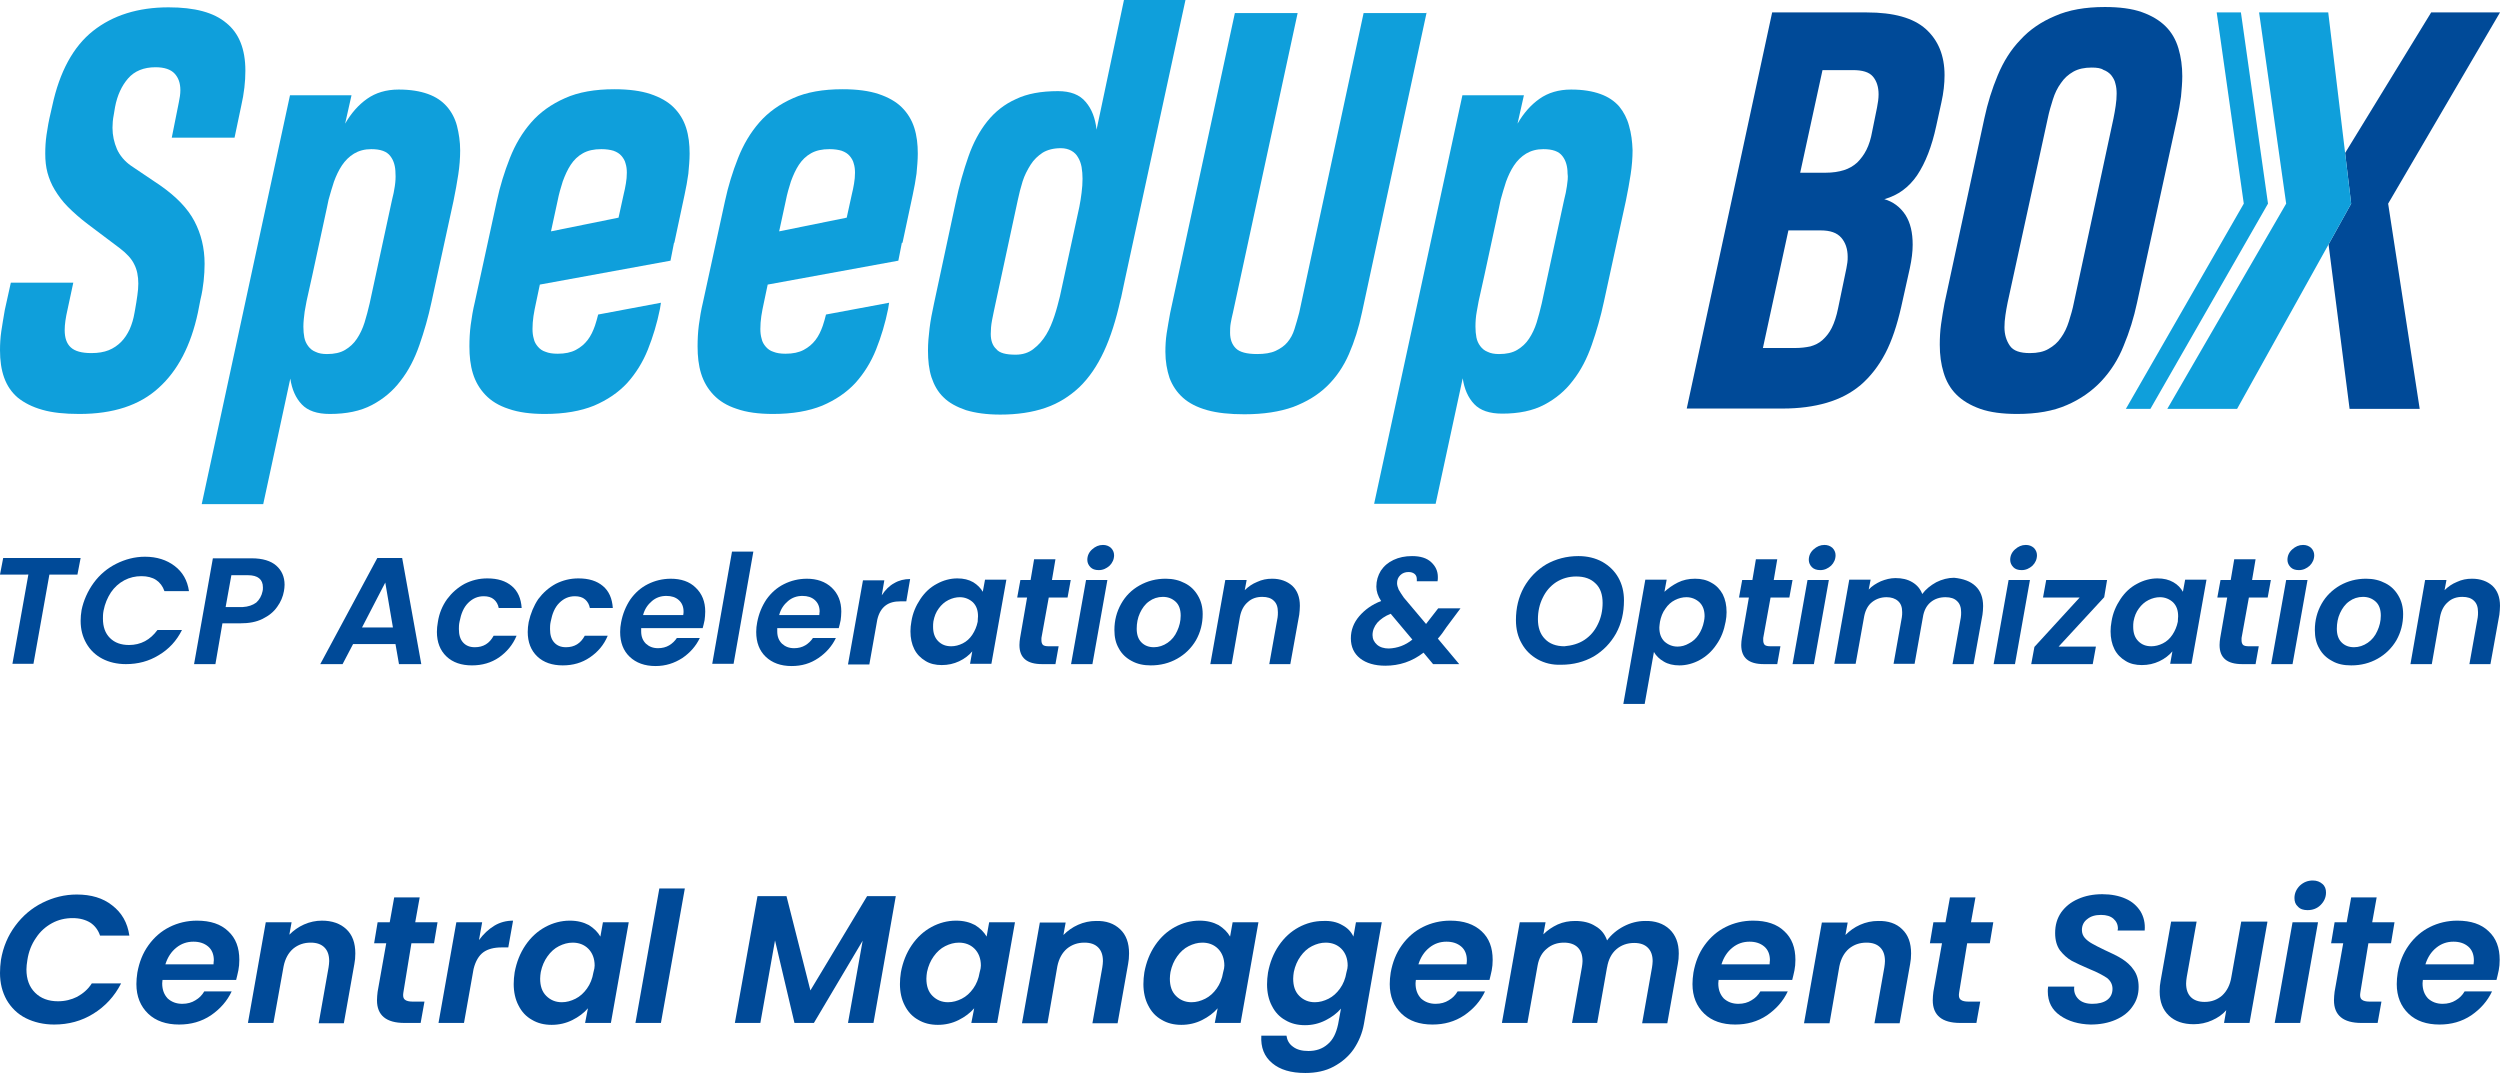 <?xml version="1.0" encoding="utf-8"?>
<!-- Generator: Adobe Illustrator 26.0.1, SVG Export Plug-In . SVG Version: 6.00 Build 0)  -->
<svg version="1.1" id="katman_1" xmlns="http://www.w3.org/2000/svg" xmlns:xlink="http://www.w3.org/1999/xlink" x="0px" y="0px"
	 viewBox="0 0 784.5 336.6" enable-background="new 0 0 784.5 336.6" xml:space="preserve">
<g>
	<path fill="#004A98" d="M4.8,290.5c2.3-3.1,5.1-5.5,8.5-7.2c3.4-1.7,7-2.6,10.8-2.6c4.5,0,8.2,1.1,11.1,3.4c3,2.3,4.8,5.4,5.4,9.5
		h-9.2c-0.6-1.8-1.7-3.2-3.1-4.1c-1.5-0.9-3.3-1.4-5.5-1.4c-2.3,0-4.5,0.5-6.5,1.6c-2,1.1-3.7,2.6-5,4.6c-1.4,2-2.3,4.3-2.7,6.9
		c-0.2,1.2-0.3,2.2-0.3,3c0,3.1,0.9,5.5,2.7,7.3c1.8,1.8,4.2,2.7,7.2,2.7c2.2,0,4.2-0.5,6-1.4c1.8-1,3.4-2.3,4.6-4.2H38
		c-2.1,4.1-5,7.2-8.7,9.5c-3.7,2.3-7.8,3.4-12.3,3.4c-3.3,0-6.3-0.7-8.9-2s-4.6-3.3-6-5.7c-1.4-2.5-2.1-5.3-2.1-8.5
		c0-1.3,0.1-2.7,0.3-4.1C1,297.1,2.5,293.6,4.8,290.5z"/>
	<path fill="#004A98" d="M71.6,292.2c2.4,2.2,3.5,5.2,3.5,9c0,1.2-0.1,2.3-0.3,3.3c-0.2,1.1-0.5,2.1-0.7,3H51c0,0.3-0.1,0.6-0.1,1.1
		c0,2,0.6,3.5,1.7,4.7c1.2,1.1,2.7,1.7,4.6,1.7c1.6,0,3-0.4,4.1-1.1c1.2-0.7,2.1-1.6,2.8-2.8h8.6c-1.4,3-3.6,5.5-6.5,7.5
		c-3,2-6.3,2.9-10,2.9c-4,0-7.3-1.1-9.7-3.4c-2.4-2.3-3.7-5.4-3.7-9.3c0-1.1,0.1-2.3,0.3-3.6c0.6-3.3,1.7-6.1,3.5-8.6
		c1.8-2.5,4-4.4,6.6-5.7c2.6-1.3,5.5-2,8.6-2C66.1,288.9,69.3,290,71.6,292.2z M67.1,301.3c0-1.8-0.6-3.3-1.8-4.3
		c-1.2-1-2.7-1.5-4.6-1.5c-2,0-3.8,0.6-5.4,1.9c-1.6,1.3-2.7,3-3.4,5.2H67C67,302,67.1,301.5,67.1,301.3z"/>
	<path fill="#004A98" d="M108.7,291.6c1.9,1.8,2.8,4.3,2.8,7.6c0,1.2-0.1,2.3-0.3,3.3l-3.3,18.6H100l3.1-17.5c0.1-0.7,0.2-1.4,0.2-2
		c0-1.9-0.5-3.3-1.5-4.3c-1-1-2.4-1.5-4.3-1.5c-2.1,0-3.9,0.6-5.5,1.9c-1.5,1.3-2.5,3.1-3,5.5L85.8,321h-8l5.6-31.6h8.1l-0.7,3.9
		c1.3-1.3,2.8-2.4,4.6-3.2c1.8-0.8,3.7-1.2,5.6-1.2C104.2,288.9,106.8,289.8,108.7,291.6z"/>
	<path fill="#004A98" d="M126.6,311.3c0,0.2-0.1,0.5-0.1,0.9c0,0.8,0.2,1.3,0.7,1.6c0.4,0.3,1.2,0.5,2.2,0.5h3.8l-1.2,6.7h-5.1
		c-5.7,0-8.6-2.4-8.6-7.1c0-0.9,0.1-1.8,0.2-2.7l2.7-15.2h-3.8l1.1-6.6h3.8l1.4-7.8h8l-1.4,7.8h7l-1.1,6.6h-7.1L126.6,311.3z"/>
	<path fill="#004A98" d="M155.1,290.5c1.8-1.1,3.8-1.6,5.9-1.6l-1.5,8.4h-2.1c-2.4,0-4.3,0.5-5.7,1.5c-1.4,1-2.5,2.8-3.1,5.3
		l-3,16.9h-8l5.6-31.6h8.1l-1,5.6C151.7,293.1,153.3,291.6,155.1,290.5z"/>
	<path fill="#004A98" d="M164.9,296.6c1.7-2.5,3.8-4.4,6.2-5.7c2.4-1.3,5-2,7.7-2c2.4,0,4.3,0.5,6,1.4c1.6,1,2.8,2.2,3.6,3.6
		l0.8-4.5h8.1l-5.6,31.6h-8.1l0.9-4.6c-1.3,1.5-2.9,2.7-4.9,3.7c-2,1-4.2,1.5-6.5,1.5c-2.3,0-4.4-0.5-6.2-1.6
		c-1.8-1-3.2-2.5-4.2-4.5c-1-1.9-1.5-4.2-1.5-6.7c0-1.2,0.1-2.4,0.3-3.7C162.1,301.9,163.2,299.1,164.9,296.6z M186.6,303
		c0-2.2-0.7-4-2-5.3c-1.3-1.3-3-1.9-4.9-1.9c-1.5,0-2.9,0.4-4.3,1.1c-1.4,0.7-2.6,1.8-3.6,3.2c-1,1.4-1.7,3-2.1,4.9
		c-0.1,0.7-0.2,1.4-0.2,2.1c0,2.3,0.6,4.1,1.9,5.4c1.3,1.3,2.9,2,4.9,2c1.5,0,2.9-0.4,4.3-1.1c1.4-0.7,2.6-1.8,3.6-3.2
		c1-1.4,1.7-3.1,2-5C186.5,304.2,186.6,303.5,186.6,303z"/>
	<path fill="#004A98" d="M214.9,278.8l-7.5,42.2h-8l7.5-42.2H214.9z"/>
	<path fill="#004A98" d="M281.1,281.2l-7,39.8h-8l4.6-25.8L255.4,321h-6.1l-6.1-25.9l-4.6,25.9h-8l7.1-39.8h9.1l7.5,29.6l17.8-29.6
		H281.1z"/>
	<path fill="#004A98" d="M286.1,296.6c1.7-2.5,3.8-4.4,6.2-5.7c2.4-1.3,5-2,7.7-2c2.4,0,4.3,0.5,6,1.4c1.6,1,2.8,2.2,3.6,3.6
		l0.8-4.5h8.1l-5.6,31.6h-8.1l0.9-4.6c-1.3,1.5-2.9,2.7-4.9,3.7c-2,1-4.2,1.5-6.5,1.5c-2.3,0-4.4-0.5-6.2-1.6
		c-1.8-1-3.2-2.5-4.2-4.5c-1-1.9-1.5-4.2-1.5-6.7c0-1.2,0.1-2.4,0.3-3.7C283.3,301.9,284.4,299.1,286.1,296.6z M307.8,303
		c0-2.2-0.7-4-2-5.3c-1.3-1.3-3-1.9-4.9-1.9c-1.5,0-2.9,0.4-4.3,1.1c-1.4,0.7-2.6,1.8-3.6,3.2c-1,1.4-1.7,3-2.1,4.9
		c-0.1,0.7-0.2,1.4-0.2,2.1c0,2.3,0.6,4.1,1.9,5.4c1.3,1.3,2.9,2,4.9,2c1.5,0,2.9-0.4,4.3-1.1c1.4-0.7,2.6-1.8,3.6-3.2
		c1-1.4,1.7-3.1,2-5C307.7,304.2,307.8,303.5,307.8,303z"/>
	<path fill="#004A98" d="M351.5,291.6c1.9,1.8,2.8,4.3,2.8,7.6c0,1.2-0.1,2.3-0.3,3.3l-3.3,18.6h-7.9l3.1-17.5
		c0.1-0.7,0.2-1.4,0.2-2c0-1.9-0.5-3.3-1.5-4.3c-1-1-2.4-1.5-4.3-1.5c-2.1,0-3.9,0.6-5.5,1.9c-1.5,1.3-2.5,3.1-3,5.5l-3.1,17.9h-8
		l5.6-31.6h8.1l-0.7,3.9c1.3-1.3,2.8-2.4,4.6-3.2c1.8-0.8,3.7-1.2,5.6-1.2C347.1,288.9,349.6,289.8,351.5,291.6z"/>
	<path fill="#004A98" d="M362.5,296.6c1.7-2.5,3.8-4.4,6.2-5.7c2.4-1.3,5-2,7.7-2c2.4,0,4.3,0.5,6,1.4c1.6,1,2.8,2.2,3.6,3.6
		l0.8-4.5h8.1l-5.6,31.6h-8.1l0.9-4.6c-1.3,1.5-2.9,2.7-4.9,3.7c-2,1-4.2,1.5-6.5,1.5c-2.3,0-4.4-0.5-6.2-1.6
		c-1.8-1-3.2-2.5-4.2-4.5c-1-1.9-1.5-4.2-1.5-6.7c0-1.2,0.1-2.4,0.3-3.7C359.7,301.9,360.8,299.1,362.5,296.6z M384.2,303
		c0-2.2-0.7-4-2-5.3c-1.3-1.3-3-1.9-4.9-1.9c-1.5,0-2.9,0.4-4.3,1.1c-1.4,0.7-2.6,1.8-3.6,3.2s-1.7,3-2.1,4.9
		c-0.1,0.7-0.2,1.4-0.2,2.1c0,2.3,0.6,4.1,1.9,5.4c1.3,1.3,2.9,2,4.9,2c1.5,0,2.9-0.4,4.3-1.1c1.4-0.7,2.6-1.8,3.6-3.2
		c1-1.4,1.7-3.1,2-5C384.1,304.2,384.2,303.5,384.2,303z"/>
	<path fill="#004A98" d="M421.2,290.3c1.7,0.9,2.8,2.1,3.5,3.6l0.8-4.5h8.1l-5.6,31.9c-0.5,2.9-1.6,5.5-3.2,7.9
		c-1.6,2.3-3.7,4.1-6.3,5.5c-2.6,1.4-5.6,2-8.9,2c-4.5,0-7.9-1-10.4-3.1c-2.5-2.1-3.6-4.9-3.4-8.6h7.9c0.2,1.4,0.8,2.6,2.1,3.5
		c1.2,0.9,2.8,1.3,4.8,1.3c2.4,0,4.4-0.7,6-2.1c1.7-1.4,2.7-3.5,3.3-6.3l0.9-4.9c-1.3,1.5-2.9,2.7-4.9,3.7c-2,1-4.1,1.5-6.4,1.5
		c-2.3,0-4.4-0.5-6.2-1.6c-1.8-1-3.2-2.5-4.2-4.5c-1-1.9-1.5-4.2-1.5-6.7c0-1.2,0.1-2.4,0.3-3.7c0.6-3.2,1.7-6,3.4-8.5
		c1.7-2.5,3.8-4.4,6.2-5.7c2.4-1.3,5-2,7.7-2C417.5,288.9,419.5,289.3,421.2,290.3z M422.9,303c0-2.2-0.7-4-2-5.3
		c-1.3-1.3-3-1.9-4.9-1.9c-1.5,0-2.9,0.4-4.3,1.1c-1.4,0.7-2.6,1.8-3.6,3.2c-1,1.4-1.7,3-2.1,4.9c-0.1,0.7-0.2,1.4-0.2,2.1
		c0,2.3,0.6,4.1,1.9,5.4c1.3,1.3,2.9,2,4.9,2c1.5,0,2.9-0.4,4.3-1.1c1.4-0.7,2.6-1.8,3.6-3.2c1-1.4,1.7-3.1,2-5
		C422.8,304.2,422.9,303.5,422.9,303z"/>
	<path fill="#004A98" d="M464.9,292.2c2.4,2.2,3.5,5.2,3.5,9c0,1.2-0.1,2.3-0.3,3.3c-0.2,1.1-0.5,2.1-0.7,3h-23.1
		c0,0.3-0.1,0.6-0.1,1.1c0,2,0.6,3.5,1.7,4.7c1.2,1.1,2.7,1.7,4.6,1.7c1.6,0,3-0.4,4.1-1.1c1.2-0.7,2.1-1.6,2.8-2.8h8.6
		c-1.4,3-3.6,5.5-6.5,7.5c-3,2-6.3,2.9-10,2.9c-4,0-7.3-1.1-9.7-3.4c-2.4-2.3-3.7-5.4-3.7-9.3c0-1.1,0.1-2.3,0.3-3.6
		c0.6-3.3,1.7-6.1,3.5-8.6c1.8-2.5,4-4.4,6.6-5.7c2.6-1.3,5.5-2,8.6-2C459.3,288.9,462.5,290,464.9,292.2z M460.3,301.3
		c0-1.8-0.6-3.3-1.8-4.3c-1.2-1-2.7-1.5-4.6-1.5c-2,0-3.8,0.6-5.4,1.9c-1.6,1.3-2.7,3-3.4,5.2h15.1
		C460.3,302,460.3,301.5,460.3,301.3z"/>
	<path fill="#004A98" d="M523.9,291.6c1.9,1.8,2.9,4.3,2.9,7.6c0,1.2-0.1,2.3-0.3,3.3l-3.3,18.6h-7.9l3.1-17.5
		c0.1-0.7,0.2-1.4,0.2-2c0-1.8-0.5-3.2-1.5-4.2c-1-1-2.4-1.5-4.3-1.5c-2.2,0-4.1,0.7-5.6,2c-1.5,1.3-2.5,3.2-2.9,5.7v-0.1l-3.1,17.5
		h-7.9l3.1-17.5c0.1-0.7,0.2-1.3,0.2-1.9c0-1.9-0.5-3.3-1.5-4.3c-1-1-2.5-1.5-4.3-1.5c-2.1,0-3.9,0.6-5.4,1.9
		c-1.5,1.2-2.5,3-2.9,5.3l-3.2,18h-8l5.6-31.6h8.1l-0.7,3.8c1.3-1.3,2.8-2.3,4.5-3.1c1.8-0.8,3.6-1.1,5.5-1.1c2.5,0,4.6,0.5,6.3,1.6
		c1.8,1,3,2.5,3.7,4.5c1.3-1.8,3.1-3.3,5.2-4.4c2.1-1.1,4.4-1.7,6.7-1.7C519.3,288.9,522,289.8,523.9,291.6z"/>
	<path fill="#004A98" d="M559.9,292.2c2.4,2.2,3.5,5.2,3.5,9c0,1.2-0.1,2.3-0.3,3.3c-0.2,1.1-0.5,2.1-0.7,3h-23.1
		c0,0.3-0.1,0.6-0.1,1.1c0,2,0.6,3.5,1.7,4.7c1.2,1.1,2.7,1.7,4.6,1.7c1.6,0,3-0.4,4.1-1.1c1.2-0.7,2.1-1.6,2.8-2.8h8.6
		c-1.4,3-3.6,5.5-6.5,7.5c-3,2-6.3,2.9-10,2.9c-4,0-7.3-1.1-9.7-3.4c-2.4-2.3-3.7-5.4-3.7-9.3c0-1.1,0.1-2.3,0.3-3.6
		c0.6-3.3,1.7-6.1,3.5-8.6c1.8-2.5,4-4.4,6.6-5.7c2.6-1.3,5.5-2,8.6-2C554.4,288.9,557.6,290,559.9,292.2z M555.4,301.3
		c0-1.8-0.6-3.3-1.8-4.3c-1.2-1-2.7-1.5-4.6-1.5c-2,0-3.8,0.6-5.4,1.9c-1.6,1.3-2.7,3-3.4,5.2h15.1
		C555.3,302,555.4,301.5,555.4,301.3z"/>
	<path fill="#004A98" d="M596.9,291.6c1.9,1.8,2.8,4.3,2.8,7.6c0,1.2-0.1,2.3-0.3,3.3l-3.3,18.6h-7.9l3.1-17.5
		c0.1-0.7,0.2-1.4,0.2-2c0-1.9-0.5-3.3-1.5-4.3c-1-1-2.4-1.5-4.3-1.5c-2.1,0-3.9,0.6-5.5,1.9c-1.5,1.3-2.5,3.1-3,5.5l-3.1,17.9h-8
		l5.6-31.6h8.1l-0.7,3.9c1.3-1.3,2.8-2.4,4.6-3.2c1.8-0.8,3.7-1.2,5.6-1.2C592.5,288.9,595.1,289.8,596.9,291.6z"/>
	<path fill="#004A98" d="M614.8,311.3c0,0.2-0.1,0.5-0.1,0.9c0,0.8,0.2,1.3,0.7,1.6c0.4,0.3,1.2,0.5,2.2,0.5h3.8l-1.2,6.7h-5.1
		c-5.7,0-8.6-2.4-8.6-7.1c0-0.9,0.1-1.8,0.2-2.7l2.7-15.2h-3.8l1.1-6.6h3.8l1.4-7.8h8l-1.4,7.8h7l-1.1,6.6h-7.1L614.8,311.3z"/>
	<path fill="#004A98" d="M646.5,318.7c-2.6-1.8-3.9-4.3-3.9-7.6c0-0.3,0-0.9,0.1-1.5h8.2c-0.2,1.6,0.3,2.9,1.3,3.9
		c1,1,2.5,1.5,4.4,1.5c1.9,0,3.5-0.4,4.6-1.2c1.1-0.8,1.7-2,1.7-3.5c0-1.4-0.6-2.5-1.7-3.4c-1.2-0.8-3-1.8-5.5-2.8
		c-2.3-1-4.1-1.8-5.6-2.6c-1.4-0.8-2.6-1.9-3.7-3.3c-1-1.4-1.5-3.2-1.5-5.4c0-2.5,0.6-4.6,1.9-6.5c1.3-1.8,3-3.2,5.3-4.2
		c2.2-1,4.8-1.5,7.6-1.5c2.8,0,5.3,0.5,7.3,1.4c2.1,0.9,3.6,2.3,4.7,4c1,1.7,1.5,3.7,1.3,6h-8.5l0.1-0.6c0-1.3-0.5-2.3-1.4-3.1
		c-0.9-0.8-2.2-1.2-3.9-1.2c-1.8,0-3.2,0.4-4.3,1.3c-1.1,0.8-1.7,2-1.7,3.4c0,1,0.3,1.8,0.9,2.5c0.6,0.7,1.4,1.3,2.3,1.8
		c0.9,0.5,2.2,1.2,3.9,2c2.2,1,4.1,1.9,5.5,2.8c1.4,0.9,2.7,2,3.7,3.5c1,1.4,1.5,3.2,1.5,5.3c0,2.3-0.6,4.3-1.9,6.1
		c-1.2,1.8-3,3.2-5.3,4.2c-2.3,1-4.9,1.5-7.9,1.5C652.3,321.4,649.1,320.5,646.5,318.7z"/>
	<path fill="#004A98" d="M711.5,289.4l-5.6,31.6h-8l0.7-4c-1.2,1.4-2.7,2.4-4.5,3.2c-1.8,0.8-3.7,1.2-5.7,1.2
		c-3.3,0-5.9-0.9-7.8-2.7c-1.9-1.8-2.9-4.3-2.9-7.6c0-1.2,0.1-2.3,0.3-3.3l3.3-18.6h8l-3.1,17.4c-0.1,0.7-0.2,1.4-0.2,2
		c0,1.9,0.5,3.3,1.5,4.3c1,1,2.5,1.5,4.3,1.5c2.2,0,4-0.7,5.5-2c1.5-1.4,2.5-3.3,2.9-5.8l3.1-17.4H711.5z"/>
	<path fill="#004A98" d="M727.4,289.4l-5.6,31.6h-8l5.6-31.6H727.4z M721.1,284.5c-0.8-0.7-1.1-1.6-1.1-2.7c0-1.5,0.6-2.8,1.7-3.9
		c1.2-1.1,2.5-1.6,4.1-1.6c1.2,0,2.2,0.4,3,1.1c0.8,0.7,1.1,1.6,1.1,2.7c0,1.5-0.6,2.8-1.7,3.9c-1.1,1.1-2.5,1.6-4.1,1.6
		C722.9,285.6,721.8,285.3,721.1,284.5z"/>
	<path fill="#004A98" d="M740.7,311.3c0,0.2-0.1,0.5-0.1,0.9c0,0.8,0.2,1.3,0.7,1.6c0.4,0.3,1.2,0.5,2.2,0.5h3.8l-1.2,6.7H741
		c-5.7,0-8.6-2.4-8.6-7.1c0-0.9,0.1-1.8,0.2-2.7l2.7-15.2h-3.8l1.1-6.6h3.8l1.4-7.8h8l-1.4,7.8h7l-1.1,6.6h-7.1L740.7,311.3z"/>
	<path fill="#004A98" d="M780.9,292.2c2.4,2.2,3.5,5.2,3.5,9c0,1.2-0.1,2.3-0.3,3.3c-0.2,1.1-0.5,2.1-0.7,3h-23.1
		c0,0.3-0.1,0.6-0.1,1.1c0,2,0.6,3.5,1.7,4.7c1.2,1.1,2.7,1.7,4.6,1.7c1.6,0,3-0.4,4.1-1.1c1.2-0.7,2.1-1.6,2.8-2.8h8.6
		c-1.4,3-3.6,5.5-6.5,7.5c-3,2-6.3,2.9-10,2.9c-4,0-7.3-1.1-9.7-3.4c-2.4-2.3-3.7-5.4-3.7-9.3c0-1.1,0.1-2.3,0.3-3.6
		c0.6-3.3,1.7-6.1,3.5-8.6c1.8-2.5,4-4.4,6.6-5.7c2.6-1.3,5.5-2,8.6-2C775.4,288.9,778.6,290,780.9,292.2z M776.3,301.3
		c0-1.8-0.6-3.3-1.8-4.3c-1.2-1-2.7-1.5-4.6-1.5c-2,0-3.8,0.6-5.4,1.9c-1.6,1.3-2.7,3-3.4,5.2h15.1
		C776.3,302,776.3,301.5,776.3,301.3z"/>
</g>
<g>
	<path fill="#004A98" d="M25.3,175.1l-1,5.2h-8.8l-5,28H3.9l5-28H0l1-5.2H25.3z"/>
	<path fill="#004A98" d="M29.4,182.9c1.9-2.6,4.3-4.6,7.1-6s5.8-2.2,9-2.2c3.7,0,6.8,1,9.3,2.9s4,4.5,4.5,7.9h-7.7
		c-0.5-1.5-1.4-2.7-2.6-3.5c-1.2-0.8-2.8-1.2-4.6-1.2c-1.9,0-3.7,0.4-5.4,1.3c-1.7,0.9-3.1,2.2-4.2,3.8c-1.1,1.7-1.9,3.6-2.3,5.7
		c-0.2,1-0.2,1.9-0.2,2.5c0,2.6,0.7,4.6,2.2,6.1c1.5,1.5,3.5,2.2,6,2.2c1.8,0,3.5-0.4,5-1.2c1.5-0.8,2.8-2,3.9-3.5h7.7
		c-1.7,3.4-4.1,6-7.3,7.9c-3.1,1.9-6.5,2.8-10.3,2.8c-2.8,0-5.3-0.6-7.4-1.7s-3.8-2.7-5-4.8c-1.2-2.1-1.8-4.4-1.8-7.1
		c0-1.1,0.1-2.2,0.3-3.4C26.2,188.5,27.5,185.5,29.4,182.9z"/>
	<path fill="#004A98" d="M87,190.4c-1.1,1.6-2.6,2.8-4.6,3.8c-2,1-4.3,1.4-7,1.4h-5.6l-2.2,12.8h-6.7l5.9-33.2H79
		c3.4,0,6,0.8,7.7,2.3c1.7,1.5,2.6,3.5,2.6,6c0,0.7-0.1,1.4-0.2,2C88.8,187.2,88.1,188.9,87,190.4z M80.4,189.1c1-0.9,1.7-2.1,2-3.6
		c0.1-0.3,0.1-0.7,0.1-1.2c0-2.5-1.6-3.8-4.7-3.8h-5.2l-1.8,10h5.3C77.9,190.4,79.3,189.9,80.4,189.1z"/>
	<path fill="#004A98" d="M124.1,202.1h-13.3l-3.3,6.3h-7l17.9-33.3h7.8l6,33.3h-7L124.1,202.1z M123.3,196.9l-2.4-14.1l-7.3,14.1
		H123.3z"/>
	<path fill="#004A98" d="M140.3,188c1.5-2,3.3-3.6,5.5-4.8c2.2-1.1,4.5-1.7,7.1-1.7c3.3,0,5.8,0.8,7.7,2.4c1.9,1.6,2.9,3.9,3.1,6.9
		h-7.2c-0.2-1.1-0.7-2-1.5-2.7c-0.8-0.7-1.9-1-3.2-1c-1.9,0-3.5,0.7-4.9,2.1c-1.4,1.4-2.2,3.3-2.7,5.9c-0.2,0.9-0.2,1.7-0.2,2.3
		c0,1.8,0.4,3.2,1.3,4.2c0.9,1,2.1,1.5,3.7,1.5c2.7,0,4.6-1.2,5.9-3.6h7.2c-1.2,2.9-3.1,5.1-5.5,6.8c-2.5,1.7-5.3,2.5-8.5,2.5
		c-3.3,0-6-0.9-8-2.8c-2-1.9-3-4.5-3-7.7c0-1,0.1-2,0.3-3.1C137.8,192.5,138.8,190.1,140.3,188z"/>
	<path fill="#004A98" d="M168.9,188c1.5-2,3.3-3.6,5.5-4.8c2.2-1.1,4.5-1.7,7.1-1.7c3.3,0,5.8,0.8,7.7,2.4c1.9,1.6,2.9,3.9,3.1,6.9
		h-7.2c-0.2-1.1-0.7-2-1.5-2.7c-0.8-0.7-1.9-1-3.2-1c-1.9,0-3.5,0.7-4.9,2.1c-1.4,1.4-2.2,3.3-2.7,5.9c-0.2,0.9-0.2,1.7-0.2,2.3
		c0,1.8,0.4,3.2,1.3,4.2c0.9,1,2.1,1.5,3.7,1.5c2.7,0,4.6-1.2,5.9-3.6h7.2c-1.2,2.9-3.1,5.1-5.6,6.8c-2.5,1.7-5.3,2.5-8.5,2.5
		c-3.3,0-6-0.9-8-2.8s-3-4.5-3-7.7c0-1,0.1-2,0.3-3.1C166.5,192.5,167.5,190.1,168.9,188z"/>
	<path fill="#004A98" d="M218.3,184.4c2,1.9,3,4.4,3,7.5c0,1-0.1,1.9-0.2,2.7c-0.2,1-0.4,1.8-0.6,2.5h-19.3c0,0.2,0,0.5,0,1
		c0,1.7,0.5,2.9,1.5,3.9c1,0.9,2.2,1.4,3.8,1.4c1.3,0,2.5-0.3,3.5-0.9c1-0.6,1.8-1.4,2.4-2.3h7.2c-1.2,2.5-3,4.6-5.5,6.3
		c-2.5,1.6-5.2,2.5-8.4,2.5c-3.4,0-6.1-1-8.1-2.9c-2-1.9-3-4.5-3-7.8c0-1,0.1-2,0.3-3c0.5-2.7,1.5-5.1,2.9-7.2
		c1.5-2.1,3.3-3.7,5.5-4.8c2.2-1.1,4.6-1.7,7.2-1.7C213.7,181.6,216.4,182.5,218.3,184.4z M214.5,191.9c0-1.5-0.5-2.7-1.5-3.6
		c-1-0.9-2.3-1.3-3.9-1.3c-1.7,0-3.2,0.5-4.5,1.6c-1.3,1.1-2.3,2.5-2.8,4.4h12.6C214.5,192.5,214.5,192.1,214.5,191.9z"/>
	<path fill="#004A98" d="M236.4,173.1l-6.2,35.2h-6.7l6.2-35.2H236.4z"/>
	<path fill="#004A98" d="M261,184.4c2,1.9,3,4.4,3,7.5c0,1-0.1,1.9-0.2,2.7c-0.2,1-0.4,1.8-0.6,2.5h-19.3c0,0.2,0,0.5,0,1
		c0,1.7,0.5,2.9,1.5,3.9c1,0.9,2.2,1.4,3.8,1.4c1.3,0,2.5-0.3,3.5-0.9c1-0.6,1.8-1.4,2.4-2.3h7.2c-1.2,2.5-3,4.6-5.5,6.3
		s-5.2,2.5-8.4,2.5c-3.4,0-6.1-1-8.1-2.9c-2-1.9-3-4.5-3-7.8c0-1,0.1-2,0.3-3c0.5-2.7,1.5-5.1,2.9-7.2c1.5-2.1,3.3-3.7,5.5-4.8
		c2.2-1.1,4.6-1.7,7.2-1.7C256.3,181.6,259,182.5,261,184.4z M257.2,191.9c0-1.5-0.5-2.7-1.5-3.6c-1-0.9-2.3-1.3-3.9-1.3
		c-1.7,0-3.2,0.5-4.5,1.6c-1.3,1.1-2.3,2.5-2.8,4.4h12.6C257.1,192.5,257.2,192.1,257.2,191.9z"/>
	<path fill="#004A98" d="M280.6,183c1.5-0.9,3.2-1.3,5-1.3l-1.2,7h-1.8c-2,0-3.5,0.4-4.7,1.3c-1.2,0.9-2.1,2.3-2.6,4.4l-2.5,14.1
		h-6.7l4.7-26.4h6.7l-0.8,4.7C277.8,185.1,279.1,183.8,280.6,183z"/>
	<path fill="#004A98" d="M288.8,188c1.4-2.1,3.1-3.7,5.2-4.8c2-1.1,4.2-1.7,6.4-1.7c2,0,3.6,0.4,5,1.2c1.3,0.8,2.3,1.8,3,3l0.7-3.8
		h6.7l-4.7,26.4h-6.7l0.7-3.9c-1,1.2-2.4,2.3-4.1,3.1c-1.7,0.8-3.5,1.2-5.5,1.2c-1.9,0-3.7-0.4-5.1-1.3c-1.5-0.9-2.7-2.1-3.5-3.7
		c-0.8-1.6-1.2-3.5-1.2-5.6c0-1,0.1-2,0.3-3.1C286.4,192.4,287.4,190.1,288.8,188z M306.9,193.4c0-1.9-0.5-3.3-1.6-4.4
		c-1.1-1-2.5-1.6-4.1-1.6c-1.2,0-2.4,0.3-3.6,0.9c-1.2,0.6-2.2,1.5-3,2.6c-0.9,1.2-1.4,2.5-1.7,4.1c-0.1,0.6-0.1,1.2-0.1,1.7
		c0,1.9,0.5,3.4,1.6,4.5c1.1,1.1,2.4,1.6,4.1,1.6c1.2,0,2.4-0.3,3.6-0.9c1.2-0.6,2.2-1.5,3-2.7c0.8-1.2,1.4-2.6,1.7-4.1
		C306.8,194.4,306.9,193.8,306.9,193.4z"/>
	<path fill="#004A98" d="M326.8,200.2c0,0.2,0,0.4,0,0.8c0,0.6,0.2,1.1,0.5,1.4c0.4,0.3,1,0.4,1.8,0.4h3.1l-1,5.6h-4.2
		c-4.8,0-7.1-2-7.1-6c0-0.8,0.1-1.5,0.2-2.2l2.2-12.7h-3.1l1-5.5h3.2l1.1-6.5h6.7l-1.1,6.5h5.9l-1,5.5h-5.9L326.8,200.2z"/>
	<path fill="#004A98" d="M347.5,182l-4.7,26.4h-6.7l4.7-26.4H347.5z M342.2,178c-0.6-0.6-1-1.4-1-2.3c0-1.3,0.5-2.4,1.5-3.3
		c1-0.9,2.1-1.4,3.4-1.4c1,0,1.8,0.3,2.5,0.9c0.6,0.6,1,1.4,1,2.3c0,1.3-0.5,2.4-1.4,3.3c-1,0.9-2.1,1.4-3.4,1.4
		C343.6,178.9,342.8,178.6,342.2,178z"/>
	<path fill="#004A98" d="M355.1,207.4c-1.7-0.9-3.1-2.2-4-3.9c-1-1.7-1.4-3.6-1.4-5.8c0-3,0.7-5.7,2.1-8.2c1.4-2.5,3.3-4.4,5.8-5.8
		s5.2-2.1,8.2-2.1c2.3,0,4.3,0.5,6,1.4c1.8,0.9,3.1,2.2,4.1,3.9c1,1.7,1.5,3.6,1.5,5.8c0,3-0.7,5.7-2.1,8.2
		c-1.4,2.4-3.4,4.4-5.9,5.8c-2.5,1.4-5.2,2.1-8.3,2.1C358.9,208.8,356.9,208.4,355.1,207.4z M366.4,201.7c1.3-0.9,2.3-2.1,3-3.7
		c0.7-1.5,1.1-3.1,1.1-4.8c0-1.9-0.5-3.4-1.6-4.4c-1.1-1-2.4-1.5-4-1.5c-1.6,0-3.1,0.5-4.3,1.4c-1.3,0.9-2.2,2.2-2.9,3.7
		c-0.7,1.5-1,3.2-1,4.9c0,1.9,0.5,3.3,1.5,4.3c1,1,2.3,1.5,3.9,1.5C363.6,203.1,365.1,202.6,366.4,201.7z"/>
	<path fill="#004A98" d="M405.5,183.8c1.6,1.5,2.4,3.6,2.4,6.3c0,1-0.1,1.9-0.2,2.8l-2.8,15.5h-6.6l2.6-14.6
		c0.1-0.6,0.1-1.1,0.1-1.7c0-1.6-0.4-2.8-1.3-3.6c-0.8-0.8-2-1.2-3.6-1.2c-1.8,0-3.3,0.5-4.5,1.6c-1.3,1.1-2.1,2.6-2.5,4.6
		l-2.6,14.9h-6.7l4.7-26.4h6.7l-0.6,3.2c1.1-1.1,2.4-2,3.9-2.6c1.5-0.7,3-1,4.7-1C401.8,181.6,403.9,182.4,405.5,183.8z"/>
	<path fill="#004A98" d="M451.2,200.4l6.7,8h-8.2l-3-3.6c-3.6,2.8-7.6,4.1-12,4.1c-3.3,0-6-0.8-7.9-2.3c-1.9-1.5-2.9-3.6-2.9-6.3
		c0-2.6,0.9-4.9,2.6-6.9c1.7-2,4-3.7,6.9-4.8c-1-1.5-1.5-3-1.5-4.5c0-1.9,0.5-3.5,1.4-5c1-1.5,2.3-2.6,4-3.4
		c1.7-0.8,3.6-1.2,5.8-1.2c2.6,0,4.6,0.6,6,1.9c1.4,1.3,2.1,2.8,2.1,4.7c0,0.4,0,0.9-0.1,1.3h-6.5c0-0.1,0-0.3,0-0.6
		c0-0.7-0.2-1.3-0.7-1.7c-0.5-0.4-1.1-0.6-1.9-0.6c-1,0-1.9,0.3-2.6,1c-0.7,0.7-1,1.5-1,2.5c0,0.6,0.2,1.3,0.5,2
		c0.4,0.7,0.9,1.5,1.6,2.5l7,8.3l0.3-0.4l3.5-4.5h7l-4.4,5.9C453,198.2,452.1,199.4,451.2,200.4z M443.2,200.7l-6.8-8.1
		c-1.8,0.7-3.2,1.7-4.2,2.8c-1,1.2-1.5,2.5-1.5,3.9c0,1.2,0.5,2.2,1.4,3c0.9,0.8,2.2,1.2,3.7,1.2C438.5,203.4,441,202.5,443.2,200.7
		z"/>
	<path fill="#004A98" d="M482.5,206.9c-2.1-1.2-3.8-2.8-5-5c-1.2-2.1-1.8-4.5-1.8-7.3c0-3.8,0.8-7.2,2.5-10.3c1.7-3,4-5.4,7-7.2
		c3-1.7,6.4-2.6,10.1-2.6c2.8,0,5.3,0.6,7.5,1.8c2.1,1.2,3.8,2.8,5,4.9c1.2,2.1,1.8,4.5,1.8,7.2c0,3.9-0.8,7.3-2.5,10.4
		c-1.7,3-4,5.4-7,7.2c-3,1.7-6.4,2.6-10.2,2.6C487.1,208.7,484.7,208.1,482.5,206.9z M497.2,200.8c1.8-1.2,3.2-2.8,4.2-4.9
		c1-2,1.5-4.3,1.5-6.7c0-2.6-0.7-4.7-2.2-6.1c-1.5-1.5-3.5-2.2-6.1-2.2c-2.3,0-4.4,0.6-6.3,1.8c-1.8,1.2-3.2,2.8-4.2,4.9
		c-1,2-1.5,4.3-1.5,6.7c0,2.6,0.7,4.7,2.2,6.2c1.4,1.5,3.5,2.3,6.1,2.3C493.2,202.6,495.4,202,497.2,200.8z"/>
	<path fill="#004A98" d="M526.5,182.8c1.6-0.8,3.4-1.2,5.4-1.2c2,0,3.7,0.4,5.2,1.3c1.5,0.8,2.7,2.1,3.5,3.6
		c0.8,1.6,1.2,3.4,1.2,5.6c0,1-0.1,2-0.3,3c-0.5,2.7-1.4,5.1-2.9,7.2c-1.4,2.1-3.2,3.7-5.2,4.8c-2,1.1-4.2,1.7-6.4,1.7
		c-1.9,0-3.6-0.4-4.9-1.2c-1.4-0.8-2.4-1.8-3.1-3l-2.9,16.3h-6.7l6.9-39h6.7l-0.7,3.8C523.5,184.6,524.9,183.6,526.5,182.8z
		 M534.9,193.4c0-1.9-0.5-3.3-1.6-4.4c-1.1-1-2.5-1.6-4.1-1.6c-1.2,0-2.4,0.3-3.6,0.9c-1.2,0.6-2.2,1.5-3,2.7
		c-0.9,1.2-1.4,2.6-1.7,4.1c-0.1,0.8-0.2,1.4-0.2,1.8c0,1.9,0.5,3.3,1.6,4.4c1.1,1,2.5,1.6,4.1,1.6c1.2,0,2.4-0.3,3.6-1
		c1.2-0.6,2.2-1.5,3-2.7s1.4-2.6,1.7-4.2C534.8,194.5,534.9,193.9,534.9,193.4z"/>
	<path fill="#004A98" d="M553.3,200.2c0,0.2,0,0.4,0,0.8c0,0.6,0.2,1.1,0.5,1.4c0.4,0.3,1,0.4,1.8,0.4h3.1l-1,5.6h-4.2
		c-4.8,0-7.1-2-7.1-6c0-0.8,0.1-1.5,0.2-2.2l2.2-12.7h-3.1l1-5.5h3.2l1.1-6.5h6.7l-1.1,6.5h5.9l-1,5.5h-5.9L553.3,200.2z"/>
	<path fill="#004A98" d="M573.9,182l-4.7,26.4h-6.7l4.7-26.4H573.9z M568.6,178c-0.6-0.6-1-1.4-1-2.3c0-1.3,0.5-2.4,1.5-3.3
		c1-0.9,2.1-1.4,3.4-1.4c1,0,1.8,0.3,2.5,0.9c0.6,0.6,1,1.4,1,2.3c0,1.3-0.5,2.4-1.4,3.3c-1,0.9-2.1,1.4-3.4,1.4
		C570.1,178.9,569.2,178.6,568.6,178z"/>
	<path fill="#004A98" d="M619.9,183.9c1.6,1.5,2.4,3.6,2.4,6.3c0,1-0.1,1.9-0.2,2.7l-2.8,15.5h-6.6l2.6-14.6
		c0.1-0.6,0.1-1.1,0.1-1.7c0-1.5-0.4-2.7-1.3-3.5c-0.8-0.8-2-1.2-3.6-1.2c-1.8,0-3.4,0.5-4.7,1.6c-1.3,1.1-2.1,2.7-2.4,4.7v0
		l-2.6,14.6h-6.6l2.6-14.6c0.1-0.6,0.1-1.1,0.1-1.6c0-1.6-0.4-2.7-1.3-3.5c-0.9-0.8-2.1-1.2-3.6-1.2c-1.7,0-3.2,0.5-4.5,1.5
		c-1.3,1-2.1,2.5-2.5,4.4l-2.7,15h-6.7l4.7-26.4h6.7l-0.6,3.1c1-1.1,2.3-1.9,3.8-2.6c1.5-0.6,3-1,4.6-1c2.1,0,3.8,0.4,5.3,1.3
		c1.5,0.9,2.5,2.1,3.1,3.7c1.1-1.5,2.6-2.7,4.4-3.7c1.8-0.9,3.7-1.4,5.6-1.4C616.1,181.6,618.3,182.4,619.9,183.9z"/>
	<path fill="#004A98" d="M637,182l-4.7,26.4h-6.7l4.7-26.4H637z M631.8,178c-0.6-0.6-1-1.4-1-2.3c0-1.3,0.5-2.4,1.5-3.3
		c1-0.9,2.1-1.4,3.4-1.4c1,0,1.8,0.3,2.5,0.9c0.6,0.6,1,1.4,1,2.3c0,1.3-0.5,2.4-1.4,3.3c-1,0.9-2.1,1.4-3.4,1.4
		C633.2,178.9,632.4,178.6,631.8,178z"/>
	<path fill="#004A98" d="M646,202.9h11.7l-1,5.5h-19.3l1-5.4l14.2-15.5h-11.5l1-5.5h19.1l-0.9,5.4L646,202.9z"/>
	<path fill="#004A98" d="M665.4,188c1.4-2.1,3.1-3.7,5.2-4.8c2-1.1,4.2-1.7,6.4-1.7c2,0,3.6,0.4,5,1.2c1.4,0.8,2.3,1.8,3,3l0.7-3.8
		h6.7l-4.7,26.4H681l0.7-3.9c-1,1.2-2.4,2.3-4.1,3.1c-1.7,0.8-3.5,1.2-5.5,1.2c-1.9,0-3.7-0.4-5.1-1.3c-1.5-0.9-2.7-2.1-3.5-3.7
		s-1.2-3.5-1.2-5.6c0-1,0.1-2,0.3-3.1C663,192.4,664,190.1,665.4,188z M683.5,193.4c0-1.9-0.5-3.3-1.6-4.4c-1.1-1-2.5-1.6-4.1-1.6
		c-1.2,0-2.4,0.3-3.6,0.9c-1.2,0.6-2.2,1.5-3,2.6c-0.9,1.2-1.4,2.5-1.7,4.1c-0.1,0.6-0.1,1.2-0.1,1.7c0,1.9,0.5,3.4,1.6,4.5
		c1.1,1.1,2.4,1.6,4.1,1.6c1.2,0,2.4-0.3,3.6-0.9c1.2-0.6,2.2-1.5,3-2.7c0.8-1.2,1.4-2.6,1.7-4.1
		C683.4,194.4,683.5,193.8,683.5,193.4z"/>
	<path fill="#004A98" d="M703.4,200.2c0,0.2,0,0.4,0,0.8c0,0.6,0.2,1.1,0.5,1.4c0.4,0.3,1,0.4,1.8,0.4h3.1l-1,5.6h-4.2
		c-4.8,0-7.1-2-7.1-6c0-0.8,0.1-1.5,0.2-2.2l2.2-12.7h-3.1l1-5.5h3.2l1.1-6.5h6.7l-1.1,6.5h5.9l-1,5.5h-5.9L703.4,200.2z"/>
	<path fill="#004A98" d="M724.1,182l-4.7,26.4h-6.7l4.7-26.4H724.1z M718.8,178c-0.6-0.6-1-1.4-1-2.3c0-1.3,0.5-2.4,1.5-3.3
		c1-0.9,2.1-1.4,3.4-1.4c1,0,1.8,0.3,2.5,0.9c0.6,0.6,1,1.4,1,2.3c0,1.3-0.5,2.4-1.4,3.3c-1,0.9-2.1,1.4-3.4,1.4
		C720.2,178.9,719.4,178.6,718.8,178z"/>
	<path fill="#004A98" d="M731.8,207.4c-1.7-0.9-3.1-2.2-4-3.9c-1-1.7-1.4-3.6-1.4-5.8c0-3,0.7-5.7,2.1-8.2c1.4-2.5,3.4-4.4,5.8-5.8
		c2.5-1.4,5.2-2.1,8.2-2.1c2.3,0,4.3,0.5,6,1.4c1.8,0.9,3.1,2.2,4.1,3.9c1,1.7,1.5,3.6,1.5,5.8c0,3-0.7,5.7-2.1,8.2
		c-1.4,2.4-3.4,4.4-5.9,5.8c-2.5,1.4-5.2,2.1-8.3,2.1C735.5,208.8,733.5,208.4,731.8,207.4z M743,201.7c1.3-0.9,2.3-2.1,3-3.7
		c0.7-1.5,1.1-3.1,1.1-4.8c0-1.9-0.5-3.4-1.6-4.4c-1.1-1-2.4-1.5-4-1.5c-1.6,0-3.1,0.5-4.3,1.4c-1.3,0.9-2.2,2.2-2.9,3.7
		c-0.7,1.5-1,3.2-1,4.9c0,1.9,0.5,3.3,1.5,4.3c1,1,2.3,1.5,3.9,1.5C740.2,203.1,741.7,202.6,743,201.7z"/>
	<path fill="#004A98" d="M782.1,183.8c1.6,1.5,2.4,3.6,2.4,6.3c0,1-0.1,1.9-0.2,2.8l-2.8,15.5h-6.6l2.6-14.6
		c0.1-0.6,0.1-1.1,0.1-1.7c0-1.6-0.4-2.8-1.3-3.6c-0.8-0.8-2-1.2-3.6-1.2c-1.8,0-3.3,0.5-4.5,1.6c-1.3,1.1-2.1,2.6-2.5,4.6
		l-2.6,14.9h-6.7L761,182h6.7l-0.6,3.2c1.1-1.1,2.4-2,3.9-2.6c1.5-0.7,3-1,4.7-1C778.4,181.6,780.5,182.4,782.1,183.8z"/>
</g>
<g>
	<path fill="#0F9FDB" d="M62.1,98.1c-2.2,10.3-6.3,18.2-12.3,23.6c-6,5.5-14.3,8.2-24.9,8.2c-4.6,0-8.5-0.4-11.6-1.3
		c-3.2-0.9-5.7-2.2-7.7-3.8c-2-1.7-3.4-3.8-4.3-6.3C0.4,116,0,113.1,0,109.9c0-1.9,0.1-3.8,0.4-5.9c0.3-2.1,0.7-4.3,1.1-6.7l1.9-8.6
		h19.6l-1.8,8.4c-0.6,2.6-0.9,4.7-0.9,6.5c0,2.4,0.6,4.2,1.9,5.4c1.3,1.2,3.4,1.8,6.5,1.8c2.1,0,3.9-0.3,5.4-0.9
		c1.5-0.6,2.8-1.5,3.9-2.6c1.1-1.1,2-2.5,2.7-4c0.7-1.6,1.2-3.3,1.5-5.1l0.2-1.1c0.3-1.6,0.5-3,0.7-4.4c0.2-1.3,0.3-2.6,0.3-3.7
		c0-2.3-0.4-4.4-1.3-6.1c-0.8-1.7-2.4-3.4-4.5-5l-10.1-7.6c-2.5-1.9-4.5-3.7-6.2-5.4c-1.7-1.7-3-3.5-4.1-5.3
		c-1.1-1.8-1.8-3.6-2.3-5.4c-0.5-1.9-0.7-3.8-0.7-6c0-1.9,0.1-3.8,0.4-5.9c0.3-2.1,0.7-4.4,1.3-6.9l0.5-2.2
		c2.3-10.7,6.6-18.6,12.8-23.5c6.2-4.9,14.1-7.4,23.7-7.4c8.2,0,14.2,1.6,18.1,4.9C75,10.4,77,15.4,77,22.2c0,3.4-0.4,7.1-1.3,11
		l-2.1,10H53.9l2.2-11c0.3-1.4,0.5-2.7,0.5-3.9c0-2.2-0.6-3.9-1.8-5.2c-1.2-1.3-3.2-2-6-2c-3.7,0-6.6,1.2-8.6,3.5
		c-2,2.3-3.4,5.3-4.1,9l-0.4,2.4c-0.3,1.5-0.4,2.9-0.4,4.1c0,2.4,0.5,4.6,1.4,6.7c0.9,2,2.4,3.8,4.4,5.2l9.2,6.2
		c5,3.5,8.6,7.2,10.7,11.2c2.1,4,3.2,8.4,3.2,13.4c0,1.7-0.1,3.5-0.3,5.4c-0.2,1.8-0.5,3.8-1,5.8L62.1,98.1z"/>
	<g>
		<path fill="none" d="M116.6,46.8c-2.1,0-3.9,0.5-5.4,1.4s-2.8,2.2-3.8,3.7c-1,1.5-1.9,3.2-2.5,5.1c-0.7,1.9-1.2,3.8-1.7,5.7
			l-0.5,2.4l-4.6,21.3l-1.8,8.1c-0.2,1.1-0.4,2.2-0.6,3.3c-0.3,1.6-0.4,3.2-0.4,4.7c0,1.2,0.1,2.3,0.3,3.4c0.2,1,0.6,1.9,1.2,2.7
			c0.6,0.8,1.3,1.4,2.3,1.8c1,0.4,2.1,0.7,3.6,0.7c2.3,0,4.2-0.4,5.7-1.3c1.5-0.9,2.7-2,3.7-3.5c1-1.5,1.8-3.2,2.4-5.1
			c0.6-1.9,1.1-3.9,1.6-6l7-32.4c0.3-1.5,0.6-2.9,0.9-4.4c0.2-1.4,0.4-2.8,0.4-4c0-2.2-0.5-4-1.6-5.4
			C121.6,47.5,119.6,46.8,116.6,46.8z"/>
		<path fill="#0F9FDB" d="M143.4,39.5c-0.6-2.3-1.7-4.4-3.2-6.1c-1.5-1.7-3.4-3-5.9-3.9c-2.5-0.9-5.5-1.4-9.2-1.4
			c-3.9,0-7.2,1-9.9,2.9c-2.7,1.9-5,4.5-6.9,7.8l2-8.9H91L63.3,158.2h19.3l8.5-39.4c0.5,3.4,1.7,6.1,3.6,8.1c1.9,2,4.8,3,8.8,3
			c5.2,0,9.6-0.9,13.2-2.8c3.6-1.9,6.6-4.4,9-7.6c2.5-3.2,4.4-6.9,5.9-11.2c1.5-4.3,2.8-8.8,3.8-13.5l6.9-31.7
			c0.6-2.9,1.1-5.7,1.5-8.3c0.4-2.6,0.6-5.2,0.6-7.6C144.4,44.4,144,41.9,143.4,39.5z M123.9,58.4c-0.2,1.4-0.5,2.9-0.9,4.4l-7,32.4
			c-0.5,2.1-1,4.1-1.6,6c-0.6,1.9-1.4,3.6-2.4,5.1c-1,1.5-2.2,2.6-3.7,3.5c-1.5,0.9-3.4,1.3-5.7,1.3c-1.4,0-2.6-0.2-3.6-0.7
			c-1-0.4-1.7-1-2.3-1.8c-0.6-0.8-1-1.7-1.2-2.7c-0.2-1-0.3-2.2-0.3-3.4c0-1.5,0.2-3.1,0.4-4.7c0.2-1.1,0.4-2.2,0.6-3.3l1.8-8.1
			l4.6-21.3l0.5-2.4c0.5-1.9,1.1-3.8,1.7-5.7c0.7-1.9,1.5-3.6,2.5-5.1c1-1.5,2.3-2.8,3.8-3.7s3.3-1.4,5.4-1.4c2.9,0,4.9,0.7,6,2.2
			c1.1,1.4,1.6,3.3,1.6,5.4C124.2,55.6,124.1,57,123.9,58.4z"/>
	</g>
	<path fill="#0F9FDB" d="M279,95l-0.3,1.9c-0.9,4.5-2.2,8.8-3.8,12.8c-1.6,4-3.8,7.5-6.5,10.5c-2.8,3-6.2,5.3-10.4,7.1
		c-4.2,1.7-9.3,2.6-15.4,2.6c-4.5,0-8.3-0.5-11.4-1.6c-3.1-1-5.5-2.5-7.3-4.4c-1.8-1.9-3.1-4.1-3.9-6.7c-0.8-2.6-1.1-5.4-1.1-8.5
		c0-2.1,0.1-4.4,0.4-6.7c0.3-2.3,0.7-4.7,1.3-7.2l6.9-31.7c1-4.7,2.4-9.2,4.1-13.5c1.7-4.3,3.9-8,6.7-11.2c2.8-3.2,6.3-5.7,10.6-7.6
		c4.2-1.9,9.4-2.8,15.5-2.8c4.5,0,8.3,0.5,11.3,1.5c3,1,5.5,2.4,7.3,4.2c1.8,1.8,3.1,3.9,3.9,6.4c0.8,2.5,1.1,5.2,1.1,8.1
		c0,2-0.2,4.1-0.4,6.3c-0.3,2.2-0.7,4.4-1.2,6.7l-3.2,15H283l-1.1,5.6l-41,7.5l-1.2,5.7c-0.3,1.4-0.6,2.8-0.8,4.2
		c-0.2,1.4-0.3,2.7-0.3,4c0,1.1,0.1,2.1,0.4,3.1c0.2,1,0.7,1.8,1.3,2.5c0.6,0.7,1.4,1.3,2.4,1.6c1,0.4,2.2,0.6,3.8,0.6
		c2.3,0,4.2-0.4,5.7-1.2c1.5-0.8,2.7-1.8,3.7-3.1c1-1.3,1.7-2.8,2.3-4.5c0.5-1.7,0.6-1.8,1-3.5L279,95z M260.3,46.8
		c-2.3,0-4.2,0.4-5.8,1.3c-1.6,0.9-2.8,2.1-3.8,3.6c-1,1.5-1.8,3.3-2.5,5.2c-0.6,1.9-1.2,3.9-1.6,6l-2.1,9.7l21.2-4.3l1.6-7.3
		c0.3-1.1,0.5-2.3,0.7-3.4c0.2-1.1,0.3-2.3,0.3-3.4c0-1-0.1-2-0.4-2.9c-0.2-0.9-0.7-1.7-1.3-2.4c-0.6-0.7-1.4-1.2-2.5-1.6
		C263.1,47,261.8,46.8,260.3,46.8z"/>
	<path fill="#0F9FDB" d="M352.9,88.2L352.9,88.2l-1.1,5.2l-0.2,0.7c-1.4,6.3-3.1,11.7-5.2,16.2c-2.1,4.5-4.6,8.2-7.7,11.2
		c-3.1,2.9-6.6,5.1-10.7,6.5c-4.1,1.4-8.8,2.1-14.1,2.1c-4.3,0-7.8-0.5-10.8-1.4c-2.9-1-5.3-2.3-7-4c-1.8-1.7-3-3.9-3.8-6.3
		c-0.8-2.5-1.1-5.3-1.1-8.4c0-2.2,0.2-4.6,0.5-7c0.3-2.5,0.8-5,1.4-7.8l6.8-31.7c1.1-5.3,2.5-10.1,4-14.4c1.5-4.3,3.5-8,5.9-11
		c2.4-3,5.4-5.4,9-7c3.5-1.7,7.9-2.5,13.2-2.5c3.9,0,6.8,1.1,8.7,3.4c1.9,2.2,3,5.1,3.4,8.7L352.7,0H372L352.9,88.2z M318.7,111.3
		c2.2,0,4.1-0.6,5.6-1.8c1.6-1.2,2.9-2.7,4-4.5s1.9-3.8,2.6-5.9c0.7-2.1,1.2-4.1,1.7-6.1l6.1-28.1c0.3-1.4,0.5-2.9,0.7-4.4
		c0.2-1.5,0.3-3,0.3-4.4c0-1.3-0.1-2.5-0.3-3.7c-0.2-1.1-0.6-2.2-1.1-3c-0.5-0.9-1.2-1.6-2.1-2.1c-0.9-0.5-2-0.8-3.3-0.8
		c-2.3,0-4.2,0.5-5.7,1.4c-1.5,1-2.8,2.2-3.8,3.8c-1,1.6-1.9,3.3-2.5,5.2c-0.6,1.9-1.1,3.9-1.5,5.8l-7,32.5
		c-0.4,1.9-0.8,3.7-1.1,5.3c-0.3,1.6-0.4,3-0.4,4.3c0,2.1,0.6,3.7,1.7,4.7C313.6,110.8,315.7,111.3,318.7,111.3z"/>
	<path fill="#0F9FDB" d="M447.7,3.8L427.4,98c-1,4.8-2.4,9.2-4.1,13.1c-1.7,3.9-4,7.3-6.9,10.1c-2.9,2.8-6.4,4.9-10.6,6.5
		c-4.2,1.5-9.3,2.3-15.3,2.3c-4.6,0-8.5-0.4-11.7-1.3c-3.2-0.9-5.7-2.2-7.6-3.9c-1.9-1.7-3.3-3.8-4.2-6.2c-0.8-2.4-1.3-5.2-1.3-8.2
		c0-1.9,0.1-3.8,0.4-5.8c0.3-2,0.7-4.1,1.1-6.4l20.3-94.1h19.7l-20.3,94c-0.3,1.1-0.5,2.3-0.7,3.3c-0.2,1.1-0.2,2.1-0.2,3
		c0,2.1,0.6,3.7,1.8,4.9c1.2,1.2,3.4,1.8,6.7,1.8c2.3,0,4.3-0.3,5.8-1c1.5-0.7,2.8-1.6,3.7-2.7c1-1.2,1.7-2.5,2.2-4.1
		c0.5-1.6,1-3.3,1.5-5.2l20.2-94H447.7z"/>
	<g>
		<path fill="none" d="M484.5,46.8c-2.1,0-3.9,0.5-5.4,1.4c-1.5,0.9-2.8,2.2-3.8,3.7c-1,1.5-1.9,3.2-2.5,5.1
			c-0.7,1.9-1.2,3.8-1.7,5.7l-0.5,2.4L466,86.4l-1.8,8.1c-0.2,1.1-0.4,2.2-0.6,3.3c-0.3,1.6-0.4,3.2-0.4,4.7c0,1.2,0.1,2.3,0.3,3.4
			c0.2,1,0.6,1.9,1.2,2.7c0.6,0.8,1.3,1.4,2.3,1.8c1,0.4,2.1,0.7,3.6,0.7c2.3,0,4.2-0.4,5.7-1.3c1.5-0.9,2.7-2,3.7-3.5
			c1-1.5,1.8-3.2,2.4-5.1c0.6-1.9,1.1-3.9,1.6-6l7-32.4c0.3-1.5,0.6-2.9,0.9-4.4c0.2-1.4,0.4-2.8,0.4-4c0-2.2-0.5-4-1.6-5.4
			C489.4,47.5,487.4,46.8,484.5,46.8z"/>
		<path fill="#0F9FDB" d="M511.2,39.5c-0.6-2.3-1.7-4.4-3.1-6.1c-1.5-1.7-3.4-3-5.9-3.9c-2.5-0.9-5.5-1.4-9.2-1.4
			c-3.9,0-7.2,1-9.9,2.9c-2.7,1.9-5,4.5-6.9,7.8l2-8.9h-19.3l-27.7,128.2h19.3l8.5-39.4c0.5,3.4,1.7,6.1,3.6,8.1c1.9,2,4.8,3,8.8,3
			c5.2,0,9.6-0.9,13.2-2.8c3.6-1.9,6.6-4.4,9-7.6c2.5-3.2,4.4-6.9,5.9-11.2c1.5-4.3,2.8-8.8,3.8-13.5l6.9-31.7
			c0.6-2.9,1.1-5.7,1.5-8.3c0.4-2.6,0.6-5.2,0.6-7.6C512.2,44.4,511.9,41.9,511.2,39.5z M491.7,58.4c-0.2,1.4-0.5,2.9-0.9,4.4
			l-7,32.4c-0.5,2.1-1,4.1-1.6,6c-0.6,1.9-1.4,3.6-2.4,5.1c-1,1.5-2.2,2.6-3.7,3.5c-1.5,0.9-3.4,1.3-5.7,1.3c-1.4,0-2.6-0.2-3.6-0.7
			c-1-0.4-1.7-1-2.3-1.8c-0.6-0.8-1-1.7-1.2-2.7c-0.2-1-0.3-2.2-0.3-3.4c0-1.5,0.1-3.1,0.4-4.7c0.2-1.1,0.4-2.2,0.6-3.3l1.8-8.1
			l4.6-21.3l0.5-2.4c0.5-1.9,1.1-3.8,1.7-5.7c0.7-1.9,1.5-3.6,2.5-5.1c1-1.5,2.3-2.8,3.8-3.7c1.5-0.9,3.3-1.4,5.4-1.4
			c2.9,0,4.9,0.7,6,2.2c1.1,1.4,1.6,3.3,1.6,5.4C492.1,55.6,491.9,57,491.7,58.4z"/>
	</g>
	<path fill="#004A98" d="M596.6,96.3c-1.3,5.7-2.9,10.6-5,14.6c-2.1,4-4.7,7.3-7.7,9.9c-3.1,2.6-6.6,4.4-10.7,5.6
		c-4.1,1.2-8.7,1.8-13.8,1.8h-30.1L556.1,3.9h29.7c8.4,0,14.6,1.7,18.5,5.2c3.9,3.5,5.9,8.3,5.9,14.5c0,2.6-0.3,5.5-1,8.6l-1.6,7.3
		c-1.4,6.5-3.4,11.6-6,15.5c-2.6,3.8-6,6.3-10.3,7.5c2.8,0.8,5,2.5,6.6,4.9c1.6,2.5,2.3,5.6,2.3,9.4c0,2.2-0.3,4.6-0.9,7.4
		L596.6,96.3z M579.4,84.2c0.1-0.7,0.2-1.3,0.3-1.8c0.1-0.6,0.1-1.2,0.1-1.8c0-2.5-0.7-4.5-2-6c-1.4-1.6-3.5-2.3-6.5-2.3h-10.1
		l-8,36.9h10.2c1.7,0,3.3-0.2,4.7-0.5c1.4-0.4,2.7-1,3.8-2c1.1-1,2.1-2.2,2.9-3.8c0.8-1.6,1.5-3.7,2-6.2L579.4,84.2z M589,33.8
		c0.3-1.5,0.5-2.9,0.5-4.2c0-2.3-0.6-4.2-1.8-5.6c-1.2-1.4-3.3-2-6.3-2h-9.5l-7,32.2h8c2.2,0,4.1-0.3,5.7-0.8c1.6-0.5,3-1.3,4.2-2.4
		c1.1-1.1,2.1-2.4,2.9-4c0.8-1.6,1.4-3.5,1.8-5.8L589,33.8z"/>
	<path fill="#004A98" d="M622.7,37.1c1-4.7,2.4-9.2,4.2-13.5c1.8-4.3,4.1-8,7.1-11.1c2.9-3.2,6.6-5.7,10.9-7.5
		c4.3-1.9,9.5-2.8,15.6-2.8c4.6,0,8.5,0.5,11.6,1.6c3.1,1.1,5.6,2.6,7.5,4.5c1.9,1.9,3.2,4.2,4,6.9c0.8,2.7,1.2,5.6,1.2,8.7
		c0,2.1-0.2,4.2-0.4,6.4c-0.3,2.2-0.7,4.5-1.2,6.8L670.6,95c-1,4.7-2.4,9.2-4.2,13.5c-1.7,4.3-4.1,8-7,11.1s-6.6,5.7-10.8,7.5
		c-4.3,1.9-9.5,2.8-15.6,2.8c-4.6,0-8.5-0.5-11.6-1.6c-3.1-1.1-5.6-2.6-7.5-4.5c-1.9-1.9-3.2-4.2-4-6.9c-0.8-2.6-1.2-5.5-1.2-8.7
		c0-2.1,0.1-4.2,0.4-6.4c0.3-2.2,0.7-4.5,1.1-6.7L622.7,37.1z M656.4,21.2c-2.3,0-4.2,0.4-5.8,1.3c-1.6,0.9-2.9,2.1-3.9,3.6
		c-1.1,1.5-1.9,3.2-2.5,5.1c-0.6,1.9-1.2,3.9-1.6,5.9L630,94.9c-0.3,1.4-0.5,2.7-0.7,4c-0.2,1.3-0.3,2.6-0.3,3.8
		c0,2.3,0.6,4.2,1.7,5.8c1.1,1.6,3.2,2.3,6.3,2.3c2.3,0,4.3-0.4,5.8-1.3c1.6-0.9,2.9-2,3.9-3.5c1.1-1.5,1.9-3.2,2.5-5.1
		c0.6-1.9,1.2-3.9,1.6-6l12.4-57.7c0.3-1.4,0.5-2.7,0.7-4c0.2-1.3,0.3-2.6,0.3-3.8c0-1.1-0.1-2.2-0.4-3.2c-0.2-1-0.7-1.8-1.3-2.6
		c-0.6-0.7-1.4-1.3-2.5-1.7C659.3,21.4,658,21.2,656.4,21.2z"/>
	<polygon fill="#0F9FDB" points="674.8,128.3 667.1,128.3 704.1,63.9 695.6,3.9 703.2,3.9 711.7,63.9 	"/>
	<g>
		<polygon fill="#004A98" points="784.5,3.9 762.9,3.9 735.9,48 737.8,63.9 730.7,76.7 737.3,128.3 759.3,128.3 749.4,63.9 		"/>
		<polygon fill="#0F9FDB" points="735.9,48 730.6,3.9 708.9,3.9 709,4.6 717.4,63.9 680.1,128.3 702,128.3 730.7,76.7 737.8,63.9 		
			"/>
	</g>
	<path fill="#0F9FDB" d="M207.4,95l-0.3,1.9c-0.9,4.5-2.2,8.8-3.8,12.8c-1.6,4-3.8,7.5-6.5,10.5c-2.8,3-6.2,5.3-10.4,7.1
		c-4.2,1.7-9.3,2.6-15.4,2.6c-4.5,0-8.3-0.5-11.4-1.6c-3.1-1-5.5-2.5-7.3-4.4c-1.8-1.9-3.1-4.1-3.9-6.7c-0.8-2.6-1.1-5.4-1.1-8.5
		c0-2.1,0.1-4.4,0.4-6.7c0.3-2.3,0.7-4.7,1.3-7.2l6.9-31.7c1-4.7,2.4-9.2,4.1-13.5c1.7-4.3,3.9-8,6.7-11.2c2.8-3.2,6.3-5.7,10.6-7.6
		c4.2-1.9,9.4-2.8,15.5-2.8c4.5,0,8.3,0.5,11.3,1.5c3,1,5.5,2.4,7.3,4.2c1.8,1.8,3.1,3.9,3.9,6.4c0.8,2.5,1.1,5.2,1.1,8.1
		c0,2-0.2,4.1-0.4,6.3c-0.3,2.2-0.7,4.4-1.2,6.7l-3.2,15h-0.1l-1.1,5.6l-41,7.5l-1.2,5.7c-0.3,1.4-0.6,2.8-0.8,4.2
		c-0.2,1.4-0.3,2.7-0.3,4c0,1.1,0.1,2.1,0.4,3.1c0.2,1,0.7,1.8,1.3,2.5c0.6,0.7,1.4,1.3,2.4,1.6c1,0.4,2.2,0.6,3.8,0.6
		c2.3,0,4.2-0.4,5.7-1.2c1.5-0.8,2.7-1.8,3.7-3.1c1-1.3,1.7-2.8,2.3-4.5c0.5-1.7,0.6-1.8,1-3.5L207.4,95z M188.7,46.8
		c-2.3,0-4.2,0.4-5.8,1.3c-1.6,0.9-2.8,2.1-3.8,3.6c-1,1.5-1.8,3.3-2.5,5.2c-0.6,1.9-1.2,3.9-1.6,6l-2.1,9.7l21.2-4.3l1.6-7.3
		c0.3-1.1,0.5-2.3,0.7-3.4c0.2-1.1,0.3-2.3,0.3-3.4c0-1-0.1-2-0.4-2.9c-0.2-0.9-0.7-1.7-1.3-2.4c-0.6-0.7-1.4-1.2-2.5-1.6
		C191.5,47,190.2,46.8,188.7,46.8z"/>
</g>
</svg>
